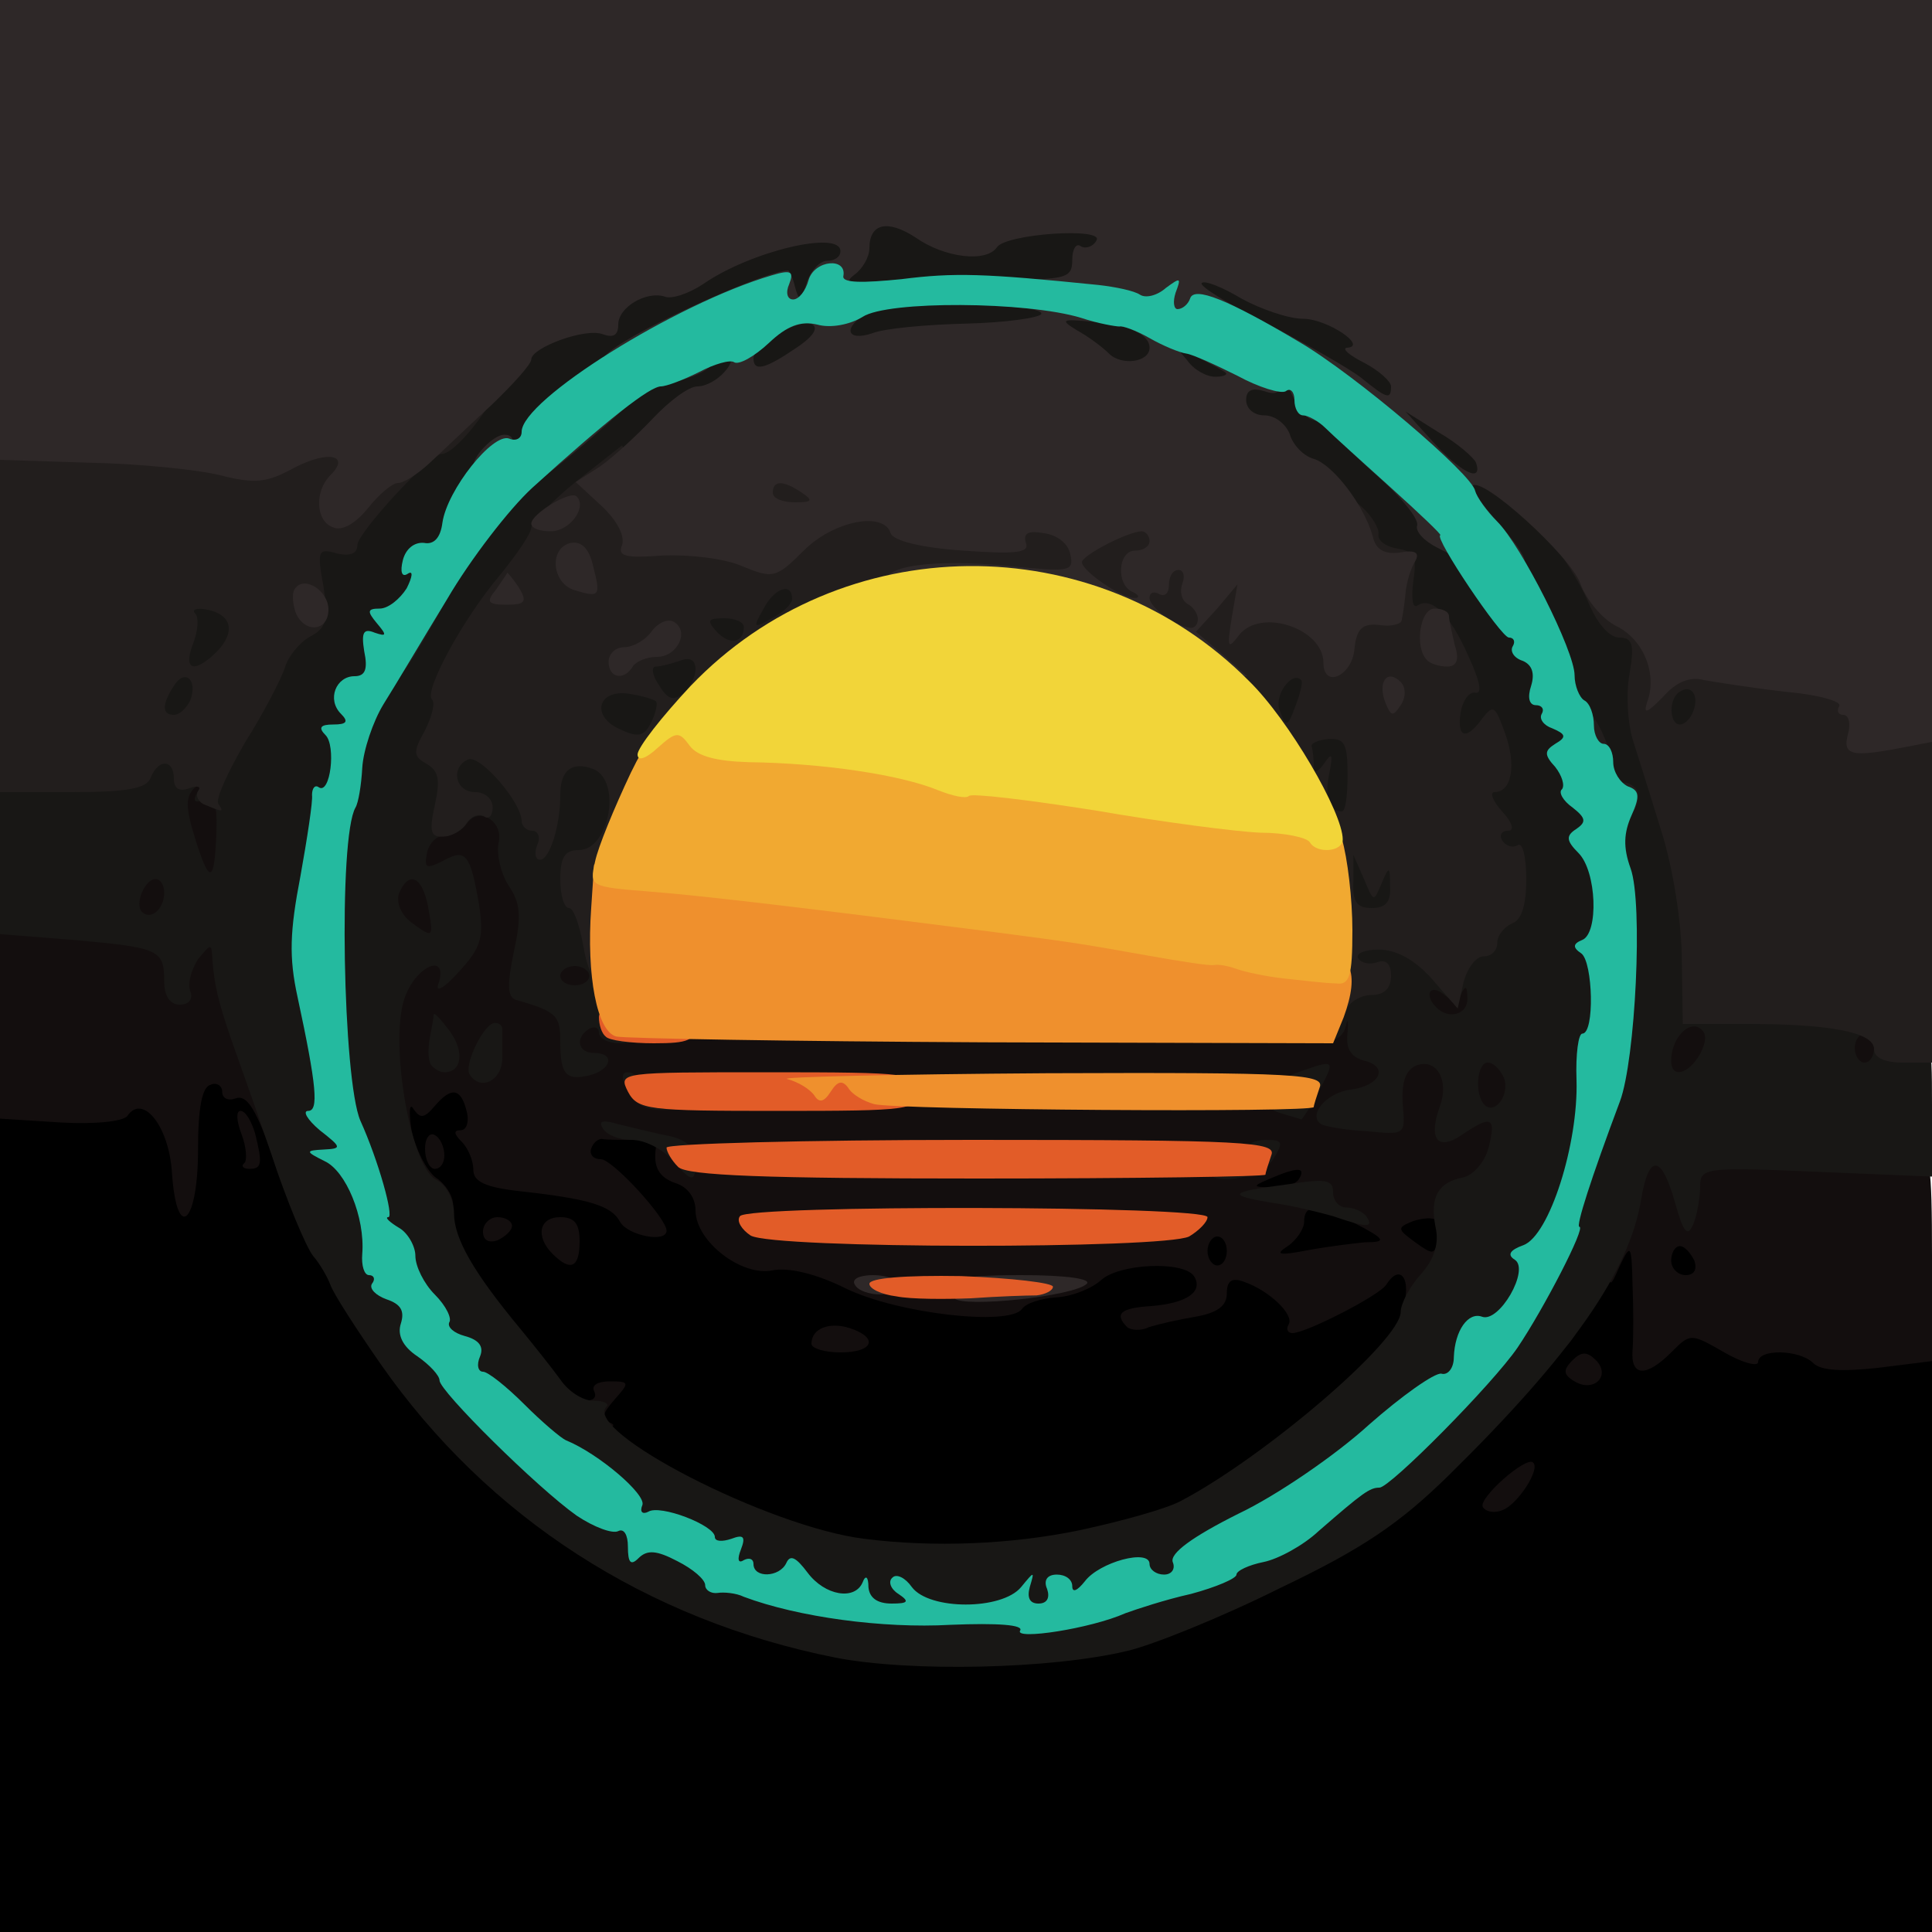 <?xml version="1.0" encoding="utf-8"?>
<!DOCTYPE svg PUBLIC "-//W3C//DTD SVG 20010904//EN" "http://www.w3.org/TR/2001/REC-SVG-20010904/DTD/svg10.dtd">
<svg version="1.0" xmlns="http://www.w3.org/2000/svg" width="200px" height="200px" viewBox="0 0 200 200" preserveAspectRatio="xMidYMid meet">
 <g fill="#000000">
  <path d="M0 156.5 l0 -43.5 3.9 0 c7.8 0 10 -0.9 10.3 -4.4 0.3 -2.8 0.7 -3.1 4.1 -3.4 3.1 -0.3 3.7 0 3.7 1.6 0 1.5 0.9 2.1 3.4 2.6 3.3 0.6 3.6 1.1 6.1 8.6 1.4 4.3 3.3 8.4 4.1 9 0.8 0.7 1.4 1.7 1.4 2.3 0 0.5 2.1 4.1 4.8 8 12.4 18.3 31.9 29.8 54.5 32.2 6.4 0.7 6.7 0.6 6.7 -1.4 0 -1.9 0.6 -2.1 5 -2.1 2.8 0 5 0.5 5 1 0 1.6 4.5 0.2 13.8 -4.1 7.1 -3.3 8.2 -4.1 8.2 -6.3 0 -2.3 0.4 -2.6 3.8 -2.6 3.1 0 4.5 -0.8 9.2 -5.3 7.1 -6.9 14.4 -15.8 16.1 -19.7 1 -2 2.1 -3 3.6 -3 1.6 0 2.3 -0.6 2.3 -2 0 -1.6 0.7 -2 3.3 -2 4.9 0 5.6 1 5.9 8 l0.3 6.5 4.5 0.3 c2.5 0.1 5.2 0.5 6 0.9 0.8 0.3 3.4 0.5 5.8 0.4 l4.2 -0.3 0 31.1 0 31.1 -100 0 -100 0 0 -43.5z"/>
  <path d="M86.5 162.3 c-7.5 -0.9 -22 -7.4 -25.6 -11.4 -1.4 -1.6 -3 -2.9 -3.5 -2.9 -0.5 0 -1.6 -1 -2.4 -2.2 -0.8 -1.1 -2.7 -3.5 -4.1 -5.2 -4.8 -5.9 -6.9 -9.4 -6.9 -11.9 0 -1.3 -0.9 -3.1 -2 -3.8 -1.5 -1.1 -2.2 -3 -2.6 -7.6 -0.7 -6 -0.6 -6.3 1.5 -6.3 1.2 0 2.4 -0.7 2.7 -1.5 0.4 -0.8 1.7 -1.5 3 -1.5 1.7 0 2.4 -0.6 2.4 -2 0 -1.6 0.7 -2 3.5 -2 l3.5 0 0 5 c0 4.3 -0.3 5 -2 5 -1.6 0 -2 0.7 -2 3 0 2.7 0.3 3 2.9 3 2.5 0 3 -0.4 3.3 -2.7 0.3 -2.6 0.6 -2.8 5.1 -2.7 3.2 0 4.7 -0.4 4.7 -1.3 0 -0.8 1.3 -1.3 3.5 -1.3 3.3 0 3.5 0.2 3.5 3.5 0 1.9 -0.5 3.5 -1.1 3.5 -0.6 0 -0.4 0.7 0.5 1.5 0.8 0.8 2.4 1.5 3.5 1.5 1.7 0 2.1 0.6 2.1 3 0 2.6 0.4 3 2.8 3 1.6 0 5.2 1.1 8 2.5 5.2 2.5 12.2 3.4 12.2 1.5 0 -0.5 1.5 -1 3.4 -1 1.8 0 3.9 -0.7 4.6 -1.5 0.8 -1 3 -1.5 6.1 -1.5 4.8 0 4.9 -0.1 4.9 -3 0 -2.5 0.4 -3 2.5 -3 1.6 0 2.5 -0.6 2.5 -1.5 0 -0.8 0.4 -1.5 1 -1.5 0.5 0 1.2 -1.6 1.6 -3.5 0.6 -3.2 0.9 -3.5 4 -3.5 3 0 3.4 0.3 3.4 2.8 0 2.6 0.2 2.7 4.5 2.4 4.4 -0.4 4.5 -0.4 4.5 2.7 0 2.8 0.3 3.1 3 3.1 2.9 0 3 0.1 3 5 0 3.6 -0.4 5 -1.4 5 -0.8 0 -1.7 1.6 -2.1 3.8 -1 5.3 -12.5 16 -23.3 21.6 -6.8 3.5 -26.3 5.5 -38.7 3.9z"/>
 </g>
 <g fill="#130e0e">
  <path d="M153.5 156 c-0.5 -0.9 4.5 -5.3 5.2 -4.6 0.8 0.7 -1.6 4.3 -3.1 4.9 -0.9 0.4 -1.8 0.2 -2.1 -0.3z"/>
  <path d="M58.7 147.3 c-0.4 -0.3 -0.7 -1.6 -0.6 -2.7 0 -1.2 0.3 -1.5 0.6 -0.8 0.2 0.6 1.1 1.2 1.9 1.2 0.9 0 1.2 -0.4 0.9 -1 -0.3 -0.6 0.4 -1 1.6 -1 2.1 0 2.1 0.1 0.5 1.9 -1.3 1.5 -1.4 2 -0.4 2.4 0.7 0.3 0.1 0.6 -1.3 0.6 -1.4 0.1 -2.9 -0.2 -3.2 -0.6z"/>
  <path d="M163 143 c-1.2 -0.7 -1.2 -1.2 -0.2 -2.2 0.9 -0.9 1.5 -0.9 2.4 0 1.6 1.6 -0.2 3.4 -2.2 2.2z"/>
  <path d="M159 140.1 c0 -2.2 2 -3.6 4 -2.9 0.6 0.2 0 1.4 -1.4 2.7 l-2.6 2.4 0 -2.2z"/>
  <path d="M169 139.8 c0.1 -1.3 0.1 -4.3 0 -6.8 -0.1 -4.2 -0.2 -4.3 -1.3 -2 -1.1 2.5 -1.1 2.5 -1.4 -1 -0.2 -1.9 0 -5.5 0.5 -8 l0.8 -4.5 14.4 0.3 c8 0.2 15.3 0.6 16.3 0.8 1.5 0.5 1.7 1.9 1.7 11.4 l0 10.9 -5.6 0.7 c-3.7 0.4 -5.9 0.3 -6.7 -0.5 -1.4 -1.4 -5.7 -1.5 -5.7 -0.1 0 0.5 -1.6 0.1 -3.5 -1 -3.5 -2 -3.5 -2 -5.5 0 -2.6 2.6 -4.2 2.5 -4 -0.2z m6.4 -9.3 c-0.4 -0.8 -1 -1.5 -1.5 -1.5 -0.5 0 -0.9 0.7 -0.9 1.5 0 0.8 0.7 1.5 1.5 1.5 0.9 0 1.2 -0.6 0.9 -1.5z"/>
  <path d="M84 139.1 c0 -1.6 1.9 -2.3 4 -1.6 3 1 2.4 2.5 -1 2.5 -1.6 0 -3 -0.4 -3 -0.9z"/>
  <path d="M116.7 137.4 c-1.4 -1.4 -0.7 -2 2.5 -2.2 3.7 -0.3 5.4 -1.5 4.4 -3.1 -1.1 -1.6 -7.7 -1.3 -9.6 0.4 -1 0.9 -3 1.7 -4.6 1.8 -1.6 0.1 -3.2 0.6 -3.6 1.2 -1.3 1.8 -12.8 0.5 -18.2 -2.1 -3.2 -1.6 -6 -2.2 -7.6 -1.9 -3.2 0.7 -8 -3 -8 -6.2 0 -1.3 -0.8 -2.4 -2 -2.8 -1.8 -0.6 -2.4 -1.7 -2.1 -3.7 0 -0.5 -1 -0.8 -2.4 -0.8 -1.4 0 -2.8 0 -3.2 -0.1 -0.4 0 -0.9 0.4 -1.1 1 -0.2 0.6 0.2 1.1 1 1.1 1.2 0 6.8 6.1 6.8 7.4 0 1.3 -4 0.5 -4.8 -0.9 -0.9 -1.7 -3.2 -2.4 -10.5 -3.2 -3.5 -0.4 -4.7 -1 -4.7 -2.2 0 -0.9 -0.5 -2.2 -1.2 -2.9 -0.8 -0.8 -0.9 -1.2 -0.1 -1.2 0.6 0 0.9 -0.9 0.6 -2 -0.6 -2.4 -1.6 -2.5 -3.3 -0.5 -1.1 1.3 -1.5 1.3 -2.2 0.3 -0.4 -0.7 -0.5 0.2 -0.2 2.2 0.4 1.9 1.5 4.1 2.5 4.9 1.1 0.7 1.9 2.1 1.8 3 0 1 -0.2 1.1 -0.6 0.4 -0.2 -0.7 -1.6 -1.3 -2.9 -1.3 -1.7 0 -2.4 -0.6 -2.4 -1.9 0 -1 -0.7 -3.5 -1.5 -5.4 -1.7 -4.2 -2 -13.9 -0.5 -16.8 0.7 -1.3 0.7 -1.9 0 -1.9 -1.7 0 -1.2 -9 0.5 -9.6 0.8 -0.4 1.5 -1.4 1.5 -2.4 0 -2 5 -5 8.2 -5 1 0 3.6 0.6 5.8 1.2 3.7 1.2 4 1.5 4 5 0 2.1 -0.4 3.8 -1 3.8 -0.5 0 -1 1.4 -1 3 0 2.8 0.3 3 3.5 3 3.3 0 3.5 0.2 4.1 4 l0.7 4 35.3 0 c34.7 0 35.4 0 35.4 -2 0 -1.1 0.5 -2 1 -2 0.6 0 1 -1.1 1 -2.5 0 -2.2 0.4 -2.5 4 -2.5 2.9 0 4 0.4 4 1.5 0 1.1 1.2 1.5 4.5 1.5 l4.5 0 0 3.9 c0 3 0.4 4 2 4.4 1.6 0.4 2 1.3 2 4.4 0 5.9 -2.4 12.7 -4.6 13.2 -2.6 0.5 -3.4 1.9 -3.4 6.4 0 2.9 -0.4 3.7 -1.8 3.7 -1 0 -2.4 0.6 -3.1 1.3 -1.1 1 -1.2 0.7 -0.7 -1.5 0.6 -2.7 -0.6 -3.9 -1.9 -1.8 -0.7 1.1 -8.3 5 -9.7 5 -0.5 0 -0.7 -0.4 -0.4 -0.9 0.6 -1 -2 -3.5 -4.6 -4.4 -1.3 -0.5 -1.8 -0.1 -1.8 1.2 0 1.3 -1 2 -3.2 2.4 -1.8 0.3 -4 0.8 -4.9 1.1 -0.8 0.4 -1.8 0.3 -2.2 0z m10.3 -7.9 c0 -0.8 -0.4 -1.5 -1 -1.5 -0.5 0 -1 0.7 -1 1.5 0 0.8 0.5 1.5 1 1.5 0.6 0 1 -0.7 1 -1.5z m14.3 -0.9 c2.3 0 2.2 -0.3 -1.3 -2.1 -3.6 -1.9 -5 -1.9 -5 0 0 0.7 -0.8 1.9 -1.7 2.5 -1.4 0.9 -0.9 1 2.2 0.4 2.2 -0.4 4.8 -0.7 5.8 -0.8z m7.3 -2.3 c-0.3 -0.3 -1.3 -0.2 -2.3 0.1 -1.7 0.7 -1.7 0.8 0.2 2.2 1.8 1.3 2 1.3 2.3 -0.1 0.2 -0.9 0.1 -1.9 -0.2 -2.2z m-14.1 -4.3 c0.7 -1.2 -0.2 -1.2 -3 0 -1.9 0.8 -1.9 0.9 0.2 0.9 1.2 0.1 2.5 -0.3 2.8 -0.9z"/>
  <path d="M57.2 129.8 c-1.8 -1.8 -1.4 -3.8 0.8 -3.8 1.5 0 2 0.7 2 2.5 0 2.7 -0.9 3.2 -2.8 1.3z"/>
  <path d="M50 127.5 c0 -0.8 0.7 -1.5 1.5 -1.5 0.8 0 1.5 0.4 1.5 0.9 0 0.5 -0.7 1.1 -1.5 1.5 -0.9 0.3 -1.5 0 -1.5 -0.9z"/>
  <path d="M17.8 121.4 c-0.3 -4.8 -3 -8.2 -4.6 -5.9 -0.4 0.6 -3.4 0.9 -6.9 0.7 l-6.3 -0.4 0 -10.9 0 -10.9 5.4 0 c5.1 0 5.4 -0.1 6 -3 0.4 -2.1 1.1 -3 2.5 -3 1.7 0 2 -0.8 2.3 -4.7 0.3 -4.2 0.6 -4.8 2.7 -5.1 1.2 -0.2 3.4 -0.1 4.8 0.3 l2.6 0.6 -0.6 9.6 c-0.4 6.5 -0.1 11 0.8 14.2 2.4 8.6 3.5 14.1 3.4 17.9 -0.1 3.7 -0.1 3.7 -2 -2 -1.5 -4.1 -2.4 -5.5 -3.5 -5.1 -0.8 0.3 -1.4 0 -1.4 -0.7 0 -0.6 -0.6 -1 -1.2 -0.7 -0.9 0.2 -1.3 2.5 -1.3 6.7 0 7.7 -2.2 9.7 -2.7 2.4z"/>
  <path d="M25.3 120.4 c0.3 -0.3 0.2 -1.7 -0.3 -3 -0.5 -1.3 -0.6 -2.4 -0.1 -2.4 0.5 0 1.1 1 1.5 2.3 0.8 3.2 0.7 3.7 -0.6 3.7 -0.6 0 -0.9 -0.3 -0.5 -0.6z"/>
  <path d="M44 118.9 c0 -1.1 0.5 -1.7 1 -1.4 0.6 0.3 1 1.3 1 2.1 0 0.8 -0.4 1.4 -1 1.4 -0.5 0 -1 -0.9 -1 -2.1z"/>
  <path d="M169.3 111.2 c0.9 -7.6 2.5 -10.2 6.2 -10.2 2.5 0 3.4 0.5 3.9 2.3 1.8 6.9 -1.5 12.7 -7.4 12.7 l-3.3 0 0.6 -4.8z"/>
  <path d="M189 108.5 l0 -4.5 4 0 4 0 0 4.5 0 4.5 -4 0 -4 0 0 -4.5z"/>
 </g>
 <g fill="#181715">
  <path d="M86.5 171.6 c-19.6 -3.9 -36 -14.5 -47.1 -30.4 -2.5 -3.6 -4.9 -7.3 -5.2 -8.2 -0.3 -0.8 -1.1 -2.2 -1.8 -3 -0.7 -0.9 -2.7 -5.6 -4.3 -10.5 -1.7 -5 -3.6 -10.3 -4.2 -12 -1.3 -3.8 -1.7 -5.5 -1.9 -8 -0.1 -1.9 -0.1 -1.9 -1.5 -0.2 -0.7 1.1 -1.1 2.5 -0.8 3.3 0.3 0.8 -0.1 1.4 -1.1 1.4 -1 0 -1.6 -0.9 -1.6 -2.4 0 -3.3 -0.5 -3.5 -9.4 -4.3 l-7.6 -0.6 0 -8.8 0 -8.9 6 0 c6.5 0 8 -1.2 8 -6.7 0.1 -1.5 0.7 -3.9 1.5 -5.3 0.8 -1.4 1.4 -3.5 1.5 -4.7 0 -2.1 0.5 -2.3 4.6 -2.3 3.7 0 4.7 0.4 5.1 1.9 0.9 3.7 3.3 1.2 3.3 -3.5 0 -3.7 0.3 -4.4 2 -4.4 1.1 0 2 -0.4 2 -1 0 -0.9 7.7 -9 8.7 -9 0.7 0 9.3 -9 9.3 -9.8 0 -0.9 4.9 -3.2 6.7 -3.2 0.7 0 2.2 -0.9 3.3 -2 1.1 -1.1 3.2 -2 4.7 -2 1.4 0 3.4 -0.6 4.2 -1.3 2 -1.7 9 -3.7 12.9 -3.7 1.7 0 3.4 -0.5 3.7 -1 0.9 -1.5 7.8 -1.2 10.2 0.5 1.4 1 2.4 1.2 2.8 0.5 0.8 -1.3 16.5 -1.3 16.5 0 0 0.6 0.7 1 1.5 1 0.8 0 1.5 0.8 1.5 1.8 0 1.4 0.7 1.7 4 1.4 2.8 -0.3 5.1 0.2 7.5 1.7 2 1.2 4.8 2.1 6.2 2.1 2.7 0 9.3 5.8 9.3 8.2 0 0.7 1.9 2.1 4.1 3.2 2.2 1 4.4 2.8 4.9 4.1 0.5 1.2 2.7 3.7 5 5.5 2.4 1.9 5 5.2 6.1 7.7 1 2.4 2.5 4.3 3.4 4.3 0.9 0 1.5 0.9 1.5 2.4 0 2.1 0.6 2.5 3.3 2.8 2.5 0.2 3.3 0.8 3.5 2.7 0.6 4.3 -0.6 7.1 -3.3 7.1 l-2.4 0 1.9 5.8 c1 3.1 2.1 8.7 2.5 12.5 l0.7 6.7 6.8 0 c7.7 0 10 0.6 10 2.6 0 0.8 1 1.4 2.5 1.4 2.4 0 2.5 0.2 2.5 7.4 l0 7.4 -12 -0.5 c-11.5 -0.5 -12 -0.4 -12 1.5 0 1.1 -0.3 2.9 -0.7 3.9 -0.6 1.4 -1 1 -1.9 -2.2 -1.4 -5 -2.7 -5.1 -3.5 -0.4 -1.2 7.5 -7.2 16.1 -19.9 28.6 -5.1 5 -8.9 7.6 -17.5 11.7 -6 3 -13.2 5.9 -15.8 6.5 -7.9 1.9 -22.5 2.2 -30.2 0.7z m25.3 -13.2 c4.2 -0.9 8.9 -2.2 10.4 -3 8.6 -4.5 22.8 -16.6 22.8 -19.6 0 -0.8 0.9 -2.6 2.1 -3.9 1.4 -1.6 1.9 -3.2 1.5 -4.9 -0.6 -3.1 0.3 -4.6 2.8 -5.1 1.1 -0.2 2.3 -1.6 2.7 -3.1 0.8 -3.2 0.3 -3.4 -2.8 -1.3 -2.5 1.7 -3.5 0.4 -2.2 -3.1 0.9 -2.6 -0.4 -4.9 -2.5 -4.1 -1.1 0.5 -1.5 1.7 -1.4 3.9 0.3 3.3 0.3 3.3 -3.7 2.9 -2.2 -0.1 -4.3 -0.5 -4.7 -0.7 -1.5 -0.9 0.5 -3.3 3 -3.6 3.1 -0.4 4 -2.4 1.4 -3 -1.4 -0.4 -1.9 -1.3 -1.7 -2.9 0.1 -1.3 0 -1.6 -0.2 -0.6 -0.3 1.2 -1.4 1.7 -3.6 1.6 -1.8 0 -2.6 -0.3 -1.9 -0.6 0.6 -0.2 1.2 -1.1 1.2 -1.9 0 -0.8 0.5 -1.4 1 -1.4 1.6 0 1.3 -16.7 -0.3 -17.3 -0.7 -0.3 -1.9 -2.3 -2.6 -4.5 -0.8 -2.3 -2 -4.3 -2.7 -4.6 -0.9 -0.3 -1.4 -2.2 -1.4 -5 0 -4.8 0.9 -5.6 6.1 -5.6 2.6 0 2.9 0.4 2.9 3 0 2.5 0.4 3 2.5 3 2.4 0 2.5 0.2 2.5 6.6 0 5.7 0.3 6.7 2 7.1 1.6 0.4 2 1.4 2 4.3 0 2.5 0.5 4 1.6 4.4 2.4 0.9 3.4 0.7 3.4 -0.8 0 -0.8 0.7 -1.7 1.7 -2 1.5 -0.6 1.5 -0.7 -0.1 -1.9 -1 -0.7 -1.9 -3.3 -2.3 -6.4 -0.4 -3.4 -1.1 -5.3 -1.9 -5.3 -0.9 0 -1.4 -1.9 -1.6 -6.2 -0.3 -5.7 -0.5 -6.3 -2.5 -6.6 -1.8 -0.3 -2.3 -1 -2.3 -3.3 0 -1.9 -0.5 -2.9 -1.5 -2.9 -0.9 0 -1.9 -1 -2.4 -2.2 -1 -2.7 -5.6 -7.8 -7 -7.8 -0.5 0 -1.3 -0.9 -1.6 -2 -0.3 -1.1 -1.5 -2 -2.6 -2 -1.2 0 -1.9 -0.7 -1.9 -2 0 -1.1 -0.4 -2 -1 -2 -0.5 0 -1 0.9 -1 2 0 1.6 -0.7 2 -3.5 2 -3.1 0 -3.5 -0.3 -3.5 -2.5 0 -1.8 -0.5 -2.5 -1.9 -2.5 -1.1 0 -2.7 -0.7 -3.6 -1.6 -0.9 -1 -3.5 -2 -5.8 -2.5 -4.9 -0.9 -17 0.7 -20.9 2.7 -1.4 0.8 -3.5 1.4 -4.6 1.4 -1.2 0 -2.4 0.4 -2.7 1 -0.3 0.6 -1.5 1 -2.6 1 -1 0 -2.4 0.9 -3.1 2.1 -0.7 1.1 -3.4 3.6 -6 5.5 -5 3.6 -6 6.3 -3.4 9 0.8 0.8 2.4 1.4 3.5 1.4 1.4 0 2.1 0.6 2.1 2 0 1.1 0.5 2 1 2 0.6 0 1 -0.9 1 -2 0 -1.5 0.7 -2 2.9 -2 1.6 0 3.1 -0.6 3.5 -1.5 0.3 -1 1.9 -1.5 4.6 -1.5 4 0 4 0 4 3.9 0 3.4 -0.4 4.2 -3.6 6 -1.9 1.2 -4.2 2.1 -5 2.1 -0.8 0 -1.4 0.8 -1.4 1.8 0 1 -1.1 2.8 -2.5 4 -1.4 1.2 -2.5 2.6 -2.5 3.2 0 0.5 -0.9 1 -2 1 -1.7 0 -2 0.7 -2 4.4 0 2.7 -0.6 5.1 -1.6 6.1 -1.6 1.6 -1.4 4.3 1.2 14.8 0.5 2.3 0.3 2.7 -1.5 2.7 -1.1 0 -2.1 -0.5 -2.1 -1.1 0 -0.5 -0.4 -0.7 -1 -0.4 -1.5 0.9 -1.2 2.5 0.5 2.5 2.2 0 1.8 1.7 -0.4 2.3 -2.5 0.6 -3.1 0 -3.1 -3.5 0 -2.7 -0.4 -3.1 -4.6 -4.3 -0.9 -0.3 -0.9 -1.6 -0.2 -5 0.8 -3.7 0.7 -5 -0.6 -6.9 -0.8 -1.3 -1.2 -3.2 -1 -4.3 0.6 -2.3 -2.1 -3.9 -3.3 -2 -0.5 0.7 -1.5 1.2 -2.3 1.2 -0.8 0 -1.6 0.8 -1.8 1.8 -0.3 1.6 -0.1 1.7 1.7 0.8 2.3 -1.3 2.8 -0.7 3.7 4.6 0.5 3.4 0.2 4.4 -2.1 6.9 -1.6 1.8 -2.5 2.2 -2.1 1.2 1 -3.1 -2.1 -2 -3.4 1.2 -1.8 4.3 0.4 17.6 3.1 19.1 1.1 0.5 1.9 2.1 1.9 3.5 0 2.6 2 6.1 6.9 12 1.4 1.7 3.3 4.1 4.1 5.2 0.8 1.2 2.3 2.2 3.4 2.2 1.1 0 1.7 0.3 1.4 0.6 -2.6 2.5 16.8 12.5 26.7 13.7 7.1 0.9 15.1 0.6 22.3 -0.9z m43.9 -46.8 c-0.4 -0.9 -1.1 -1.6 -1.7 -1.6 -1.1 0 -1.4 3.3 -0.3 4.4 1.1 1 2.6 -1.1 2 -2.8z m20.3 -2.5 c0.7 -1.4 0.7 -2.2 -0.1 -2.7 -1.2 -0.7 -2.9 1.2 -2.9 3.4 0 1.9 1.8 1.4 3 -0.7z m18 -0.6 c0 -0.8 -0.4 -1.5 -1 -1.5 -0.5 0 -1 0.7 -1 1.5 0 0.8 0.5 1.5 1 1.5 0.6 0 1 -0.7 1 -1.5z m-42.1 -5.2 c0 -1.2 -0.2 -1.3 -0.6 -0.5 -0.4 1 -0.8 1 -1.9 0.1 -1.4 -1.1 -2 0.1 -0.7 1.4 1.3 1.3 3.3 0.7 3.2 -1z m-90.9 -2.3 c0 -0.5 -0.7 -1 -1.5 -1 -0.8 0 -1.5 0.5 -1.5 1 0 0.6 0.7 1 1.5 1 0.8 0 1.5 -0.4 1.5 -1z m-16.7 -7.2 c-0.6 -3.1 -2 -3.7 -3 -1.3 -0.3 0.9 0.2 2.2 1.3 3 2.3 1.7 2.3 1.6 1.7 -1.7z m-27.3 -1.4 c0 -0.8 -0.4 -1.4 -0.9 -1.4 -1.1 0 -2.2 2.6 -1.4 3.4 0.9 0.9 2.3 -0.3 2.3 -2z m5.4 -6.2 c0.1 -3 -0.2 -3.8 -1.3 -3.4 -1 0.4 -1.2 0.1 -0.6 -0.9 0.6 -1 0.5 -1.1 -0.4 -0.3 -0.9 0.9 -0.9 2 0.1 5.2 1.5 4.8 2 4.7 2.2 -0.6z m36.6 -13.7 c0 -1.7 0.5 -3.6 1.2 -4.3 0.9 -0.9 0.4 -1.2 -2.5 -1.2 -2.7 0 -3.7 -0.4 -3.7 -1.6 0 -2.4 -1.8 -0.7 -4 3.9 -2.6 5.2 -2.5 5.7 0.5 5.7 1.4 0 2.8 0.6 3.1 1.4 0.4 1.1 1 1.1 3 0.2 1.7 -0.8 2.4 -1.9 2.4 -4.1z"/>
  <path d="M138 125.9 c-1.4 -0.4 -4.2 -1.1 -6.4 -1.4 -4.7 -0.8 -4.4 -1.1 1.7 -1.9 3.9 -0.6 4.7 -0.5 4.7 0.8 0 0.9 0.6 1.6 1.4 1.6 0.8 0 1.8 0.5 2.1 1 0.7 1.1 0 1.1 -3.5 -0.1z"/>
  <path d="M69.5 120 c-1 -1.1 -2.8 -2 -4.1 -2 -1.3 0 -2.6 -0.5 -3 -1.2 -0.5 -0.8 0 -0.9 1.7 -0.4 1.3 0.3 3.6 0.9 5.2 1.2 1.8 0.4 2.7 1.3 2.7 2.5 0 2.4 -0.3 2.4 -2.5 -0.1z"/>
  <path d="M125 121 c0 -0.5 0.9 -1 2 -1 1.1 0 2 -0.4 2 -1 0 -0.5 0.9 -1 2 -1 1.8 0 1.9 0.2 0.8 2 -1.3 2.1 -6.8 2.9 -6.8 1z"/>
  <path d="M132.8 115.3 c-2.8 -0.7 -2.1 -3 1.3 -4.2 4.2 -1.5 4.2 -1.5 2.4 1.9 -0.9 1.7 -1.7 2.9 -1.8 2.9 -0.1 -0.1 -1 -0.3 -1.9 -0.6z"/>
  <path d="M65 113 c-0.7 -1.4 -0.7 -2 0 -2 0.5 0 1 0.4 1 0.9 0 0.5 1.2 1.4 2.8 1.9 l2.7 1 -2.7 0.1 c-1.8 0.1 -3.1 -0.6 -3.8 -1.9z"/>
  <path d="M48.6 111.2 c-0.6 -1 1.6 -5.5 2.7 -5.3 0.4 0 0.7 0.3 0.7 0.6 0 0.3 0 1.6 0 3 0 2.4 -2.3 3.5 -3.4 1.7z"/>
  <path d="M44.6 110.2 c-0.3 -0.5 -0.3 -1.7 -0.1 -2.8 0.2 -1 0.4 -2.1 0.4 -2.4 0.1 -0.2 0.8 0.6 1.7 1.8 1.5 2.1 1.2 4.2 -0.6 4.2 -0.5 0 -1.1 -0.4 -1.4 -0.8z"/>
 </g>
 <g fill="#221e1d">
  <path d="M194 108.6 c0 -1.7 -4.4 -2.6 -13 -2.6 l-6.8 0 -0.1 -6.6 c0 -3.8 -0.9 -9.5 -2.1 -13.3 -1.1 -3.6 -2.5 -8 -3 -9.6 -0.5 -1.7 -0.7 -4.7 -0.3 -6.8 0.5 -3 0.3 -3.7 -1.1 -3.7 -1 0 -2.3 -1.5 -3.2 -3.7 -0.9 -2.1 -2.8 -5.1 -4.2 -6.6 l-2.7 -2.8 4 0.3 c3.8 0.3 4 0.5 4.3 4 0.3 3.2 0.7 3.8 3.3 4.3 1.8 0.4 3.5 1.6 4.1 3 0.9 2 2.2 2.5 10.9 3.6 9.1 1.1 10 1.4 10.5 3.6 0.4 1.6 1.3 2.3 3 2.3 l2.4 0 0 18 0 18 -3 0 c-1.9 0 -3 -0.5 -3 -1.4z m-18.7 -35 c0.6 -1.6 -0.2 -2.8 -1.4 -2 -1.2 0.7 -1.1 3.4 0 3.4 0.5 0 1.1 -0.6 1.4 -1.4z"/>
  <path d="M137 100.3 c0 -7.5 -2.9 -20.3 -4.7 -20.3 -0.7 0 -1.3 -0.9 -1.3 -2 0 -1.1 -0.4 -2 -0.9 -2 -0.5 0 -2.7 -1.7 -5 -3.8 -2.3 -2.1 -7 -5.3 -10.4 -7 -8 -4.1 -16.3 -4.5 -25.2 -1.2 -10.1 3.7 -11.1 4.3 -12.1 6.4 -0.5 1.2 -1.9 2.2 -3.1 2.4 -1.5 0.2 -2.3 1 -2.3 2.3 0 1 -0.7 1.9 -1.5 1.9 -0.8 0 -1.5 0.9 -1.5 2 0 2.4 -2 7 -3.1 7 -0.4 0 -1.1 3.6 -1.5 8 -0.5 5.7 -1 8 -2 8 -0.8 0 -1.6 -1.6 -2 -4 -0.4 -2.2 -1 -4 -1.5 -4 -0.5 0 -0.9 -1.3 -0.9 -3 0 -2.3 0.5 -3 1.9 -3 3.2 0 4.5 -7.2 1.5 -8.4 -2.2 -0.8 -3.4 0.1 -3.4 2.7 0 3.2 -1.1 6.7 -2.1 6.7 -0.5 0 -0.6 -0.7 -0.3 -1.5 0.4 -0.8 0.1 -1.5 -0.5 -1.5 -0.6 0 -1.1 -0.5 -1.1 -1 0 -1.9 -4.2 -6.8 -5.5 -6.4 -1.9 0.8 -1.4 3.4 0.7 3.4 1 0 1.8 0.7 1.8 1.6 0 0.8 -0.4 1.3 -0.9 0.9 -0.6 -0.3 -1.3 0 -1.8 0.7 -0.4 0.7 -1.5 1.4 -2.4 1.4 -1.3 0.1 -1.5 -0.5 -0.9 -3.2 0.6 -2.7 0.4 -3.6 -0.8 -4.3 -1.4 -0.8 -1.5 -1.2 -0.2 -3.5 0.7 -1.4 1.1 -2.9 0.7 -3.2 -0.8 -0.9 3.2 -8.3 7 -12.8 1.8 -2.2 3.3 -4.4 3.3 -5 0.1 -0.6 2.2 -2.8 4.7 -4.8 l4.7 -3.7 2 4 c1.8 3.6 2.3 3.9 6.3 3.9 4.2 0 4.3 0 4.3 -3.5 0 -3.3 0.2 -3.5 3.4 -3.5 4.4 0 6.6 0.9 6.6 2.6 0 0.8 0.7 1.4 1.5 1.4 1 0 1.5 -1.1 1.5 -3.5 0 -3.3 0.2 -3.5 3.5 -3.5 3.3 0 3.5 0.2 3.5 3.4 0 1.9 -0.6 3.7 -1.2 3.9 -1 0.4 -0.9 0.8 0.2 1.6 1.9 1.4 7 1.4 7 0.1 0 -0.6 3.8 -1 9.5 -1 8.8 0 9.5 0.1 9.5 2 0 1.3 0.7 2 2 2 1.1 0 2 0.5 2 1 0 0.6 1.1 1 2.5 1 1.6 0 2.5 0.6 2.5 1.5 0 0.8 0.7 1.5 1.5 1.5 1 0 1.5 -1.1 1.5 -3.5 0 -3.1 0.3 -3.5 2.5 -3.5 1.7 0 2.5 -0.6 2.5 -1.7 0 -1.5 0.2 -1.4 2 0.2 1 0.9 1.8 2.2 1.7 2.8 -0.1 0.7 0.8 1.3 2 1.5 1.7 0.3 2 0.8 1.6 3.4 -0.2 1.6 -0.1 2.8 0.4 2.5 1.5 -1 3.4 0.9 5.3 5.2 1.2 2.6 1.5 4 0.7 3.8 -0.6 -0.1 -1.3 0.8 -1.5 2.1 -0.4 2.6 0.6 2.9 2.3 0.5 1.1 -1.4 1.3 -1.2 2.3 1.6 1.2 3.3 0.7 6.1 -1.1 6.1 -0.5 0 -0.2 0.9 0.8 2 1.1 1.2 1.3 2 0.6 2 -0.7 0 -0.9 0.5 -0.6 1 0.4 0.6 1.1 0.8 1.6 0.5 0.5 -0.4 0.9 1.2 0.9 3.5 0 2.7 -0.5 4.3 -1.5 4.6 -0.8 0.4 -1.5 1.2 -1.5 2 0 0.8 -0.6 1.4 -1.4 1.4 -0.8 0 -1.7 1.2 -2.1 2.7 l-0.6 2.7 -2.7 -3.1 c-1.8 -2 -3.7 -3 -5.5 -3 -1.4 0 -2.4 0.4 -2.1 0.9 0.3 0.5 1.2 0.7 2 0.4 0.9 -0.3 1.4 0.2 1.4 1.4 0 1.3 -0.7 2 -2 2 -1.1 0 -2.3 0.7 -2.6 1.5 -1.3 3.2 -2.4 1.2 -2.4 -4.2z m6.9 -8.5 c0 -2.2 -0.1 -2.2 -0.9 -0.3 -0.8 1.9 -0.8 1.9 -1.8 -0.5 l-1.1 -2.5 0 2.8 c-0.1 2.1 0.4 2.7 1.9 2.7 1.4 0 2 -0.6 1.9 -2.2z m-4.4 -11.6 c0 -3.2 -0.3 -3.8 -2 -3.7 -1.1 0.1 -1.9 0.5 -1.7 0.8 0.1 0.4 0.2 1.3 0.2 2 0 0.8 0.4 0.7 1.1 -0.3 0.8 -1.2 0.9 -0.9 0.5 1.1 -0.5 2.5 0 3.9 1.3 3.9 0.4 0 0.6 -1.7 0.6 -3.8z m-71.6 -7.6 c-0.2 -0.2 -1.5 -0.6 -2.9 -0.8 -3.2 -0.4 -3.8 2.4 -0.8 3.7 1.9 0.9 2.5 0.7 3.2 -0.7 0.5 -1 0.7 -2 0.5 -2.2z m66.8 -2.2 c-1 -1 -2.9 1.7 -2.2 3.2 0.6 1.7 0.8 1.7 1.6 -0.5 0.5 -1.3 0.8 -2.5 0.6 -2.7z m-62.7 -1.1 c0 -1 -0.6 -1.3 -1.6 -0.9 -0.9 0.3 -2 0.6 -2.5 0.6 -0.5 0 -0.4 0.9 0.3 1.9 0.9 1.5 1.5 1.7 2.5 0.9 0.7 -0.6 1.3 -1.7 1.3 -2.5z m5 -4.4 c0 -0.5 -0.9 -0.9 -2 -0.9 -1.7 0 -1.9 0.2 -0.8 1.4 1.3 1.4 2.8 1.2 2.8 -0.5z m5 -2.9 c0 -1.8 -1.9 -1.1 -3 1.1 -1.1 1.9 -1 2 0.9 0.9 1.2 -0.6 2.1 -1.5 2.1 -2z"/>
  <path d="M167 83 c0 -1.9 1.1 -2.6 2.3 -1.4 0.8 0.8 -0.3 3.4 -1.4 3.4 -0.5 0 -0.9 -0.9 -0.9 -2z"/>
  <path d="M21.2 83.3 c-0.6 -0.2 -1 -0.9 -0.7 -1.4 0.4 -0.5 -0.1 -0.6 -0.9 -0.3 -1.1 0.4 -1.6 0 -1.6 -1 0 -2 -1.6 -2.1 -2.4 -0.1 -0.4 1.1 -2.3 1.5 -8.1 1.5 l-7.5 0 0 -19.1 0 -19.1 7.3 0.6 c9.6 0.8 19 0.8 25.5 0 4.4 -0.5 5.2 -0.3 5.2 1 0 0.9 0.8 1.6 2 1.6 1.3 0 2 -0.7 2 -2 0 -1.1 0.4 -2 0.9 -2 0.6 0 1.1 -1.5 1.3 -3.2 0.3 -3 0.6 -3.3 4.1 -3.6 3.4 -0.3 3.7 -0.1 3.7 2.3 0 2.3 -4.7 8.5 -6.3 8.5 -1.2 0 -8.7 8.2 -8.7 9.4 0 0.9 -0.7 1.2 -2.1 0.9 -2 -0.6 -2.1 -0.3 -1.4 3.5 0.5 3.4 0.3 4.2 -1.4 5.1 -1.1 0.6 -2.3 2.1 -2.6 3.2 -0.4 1.2 -2.2 4.7 -4.1 7.7 -1.8 3.1 -3.1 5.9 -2.8 6.4 0.6 0.9 0.5 0.9 -1.4 0.1z m-1.5 -10.8 c0.8 -2.2 -0.6 -3.3 -1.7 -1.5 -1.3 2 -1.2 3 0 3 0.6 0 1.3 -0.7 1.7 -1.5z m2.8 -5.1 c1.9 -2 1.5 -3.8 -1.1 -4.3 -1 -0.2 -1.6 0 -1.2 0.4 0.4 0.4 0.3 1.8 -0.2 3.1 -1.1 2.8 0.1 3.2 2.5 0.8z"/>
  <path d="M162 76.5 c0 -4.2 2 -4.6 3.8 -0.8 1.7 3.8 1.5 4.3 -1.3 4.3 -2.2 0 -2.5 -0.4 -2.5 -3.5z"/>
  <path d="M41 69.8 c0 -1.5 5.1 -10.7 6.7 -11.9 1 -0.8 0.3 1 -1.7 4.6 -3.3 6 -5 8.5 -5 7.3z"/>
  <path d="M56 48.5 c0 -1.3 3.1 -3.6 4.1 -3.3 0.7 0.2 0 1.2 -1.5 2.1 -1.4 1 -2.6 1.5 -2.6 1.2z"/>
 </g>
 <g fill="#2e2828">
  <path d="M98.8 134.4 c-1.9 -1.8 -0.3 -2.4 6.9 -2.4 4.8 0 7.3 0.4 6.8 0.9 -1.3 1.3 -12.8 2.5 -13.7 1.5z"/>
  <path d="M88.5 133 c-0.4 -0.6 0.5 -1 1.9 -1 1.4 0 2.6 0.5 2.6 1 0 0.6 -0.9 1 -1.9 1 -1.1 0 -2.3 -0.4 -2.6 -1z"/>
  <path d="M191.3 76 c0.3 -1.1 0.1 -2 -0.5 -2 -0.5 0 -0.7 -0.4 -0.4 -0.9 0.3 -0.5 -2.2 -1.2 -5.7 -1.5 -3.4 -0.4 -7.2 -1 -8.3 -1.2 -1.5 -0.4 -2.9 0.2 -4.3 1.8 -1.6 1.6 -2 1.8 -1.6 0.5 1.1 -2.8 -0.3 -6.5 -3.2 -7.9 -1.4 -0.7 -3.1 -2.7 -3.7 -4.4 -1 -2.8 -10.2 -11.2 -11.2 -10.1 -0.2 0.2 1 1.9 2.6 3.7 3.8 4.3 3.8 5.7 0 3 -2.5 -1.8 -3 -1.9 -3 -0.6 0 1.9 -0.1 1.9 -3.2 0.3 -1.4 -0.7 -2.3 -1.7 -2.1 -2.3 0.2 -0.7 -1.7 -3 -4.2 -5.2 -4 -3.5 -6.1 -6.3 -3.6 -4.8 0.5 0.4 0.7 -0.3 0.4 -1.4 -0.3 -1.1 -1.1 -2 -1.9 -2 -0.8 0 -1.1 0.6 -0.8 1.5 0.4 1.1 0.2 1.3 -0.9 0.9 -0.8 -0.3 -2 -2.2 -2.6 -4.2 -0.7 -2.6 -0.9 -2.8 -0.7 -0.9 0.3 2.3 0 2.7 -1.5 2.2 -1.3 -0.4 -1.9 -0.1 -1.9 0.9 0 0.9 0.8 1.6 1.9 1.6 1.1 0 2.2 0.9 2.6 1.9 0.3 1.1 1.4 2.3 2.5 2.6 2 0.6 5.2 4.8 6.1 8 0.3 1.4 1.2 1.9 2.8 1.7 1.6 -0.3 2.1 0 1.6 0.9 -0.4 0.6 -0.9 2.1 -1 3.3 -0.1 1.1 -0.3 2.4 -0.4 2.8 0 0.4 -1.1 0.7 -2.3 0.5 -1.8 -0.2 -2.4 0.4 -2.6 2.6 -0.3 2.7 -3.2 4 -3.2 1.3 0 -3.5 -6.4 -5.7 -8.7 -2.9 -1.2 1.6 -1.3 1.4 -0.8 -1.7 l0.6 -3.5 -2.1 2.5 -2.2 2.4 2.7 2.3 2.6 2.3 -2.5 0 c-1.4 0 -2.6 -0.4 -2.6 -1 0 -0.5 -0.7 -1 -1.5 -1 -0.8 0 -1.5 -0.4 -1.5 -1 0 -0.5 -1.2 -1 -2.6 -1 -1.4 0 -3.2 -0.7 -4 -1.5 -0.9 -0.8 -2.8 -1.5 -4.4 -1.5 -1.6 0 -3 -0.4 -3.2 -0.8 -0.5 -1.3 -5.8 -2.4 -5.8 -1.2 0 1.6 -8.7 1.2 -9.3 -0.4 -0.8 -2 4.7 -2.8 12.8 -2 6.2 0.6 6.7 0.6 6.3 -1.2 -0.2 -1.1 -1.3 -2 -2.7 -2.2 -1.7 -0.3 -2.2 0 -1.9 1 0.4 1 -0.9 1.2 -6.5 0.8 -4.3 -0.3 -7.2 -1 -7.5 -1.8 -0.7 -2.3 -5.9 -1.3 -9 1.8 -2.9 2.9 -3.2 2.9 -6.4 1.6 -1.8 -0.8 -5.5 -1.2 -8.1 -1.1 -4 0.3 -4.8 0.1 -4.3 -1.1 0.3 -0.9 -0.5 -2.5 -2.1 -4 l-2.7 -2.5 2.5 -1.6 c1.3 -0.9 3.8 -3.2 5.5 -5 1.7 -1.8 3.7 -3.3 4.6 -3.3 0.9 0 2.1 -0.7 2.8 -1.5 0.8 -0.9 0.9 -1.5 0.2 -1.5 -0.6 0 -1.3 0.4 -1.7 0.9 -0.3 0.5 -1.9 1.2 -3.5 1.6 -1.7 0.4 -3.6 1.2 -4.3 1.8 -7.5 7 -13.7 11.6 -13.7 10.3 0 -0.9 0.3 -1.6 0.8 -1.6 0.8 0 7.3 -5.2 11.2 -9 l2.5 -2.4 -2.4 -0.6 c-1.9 -0.4 -2.1 -0.7 -1 -1.6 3.1 -2.5 16.2 -8.4 18.5 -8.4 0.1 0 0.5 0.8 0.7 1.7 0.4 1.5 0.6 1.5 1.2 -0.4 0.4 -1.3 1.4 -2.3 2.1 -2.3 0.8 0 1.4 -0.4 1.4 -1 0 -2.2 -9.3 0 -14.2 3.4 -1.5 1 -3.3 1.6 -4 1.3 -1.9 -0.6 -4.8 1.1 -4.8 2.9 0 1.1 -0.5 1.4 -1.6 1 -1.8 -0.7 -7.4 1.4 -7.4 2.6 0 0.5 -1.9 2.6 -4.2 4.8 -2.4 2.2 -5.2 4.9 -6.4 6 -1.2 1.1 -2.6 2 -3.2 2 -0.6 0 -2 1.2 -3.1 2.6 -1.3 1.6 -2.7 2.4 -3.6 2 -1.8 -0.6 -2 -3.7 -0.3 -5.4 2.1 -2.1 -0.2 -2.6 -3.7 -0.8 -2.9 1.6 -4.1 1.7 -7.7 0.8 -2.4 -0.6 -8.5 -1.2 -13.5 -1.3 l-9.3 -0.3 0 -23.8 0 -23.8 100 0 100 0 0 38.4 0 38.4 -3.1 0.6 c-5.2 1 -6.2 0.8 -5.6 -1.4z m-67.3 -11.9 c0 -0.6 -0.5 -1.3 -1.1 -1.6 -0.6 -0.4 -0.8 -1.3 -0.5 -2.1 0.3 -0.8 0.1 -1.4 -0.4 -1.4 -0.6 0 -1 0.7 -1 1.6 0 0.8 -0.4 1.2 -1 0.9 -0.5 -0.3 -1 -0.2 -1 0.4 0 1 2.8 3 4.3 3.1 0.4 0 0.7 -0.4 0.7 -0.9z m-6.7 -2.8 c-1.8 -0.7 -1.6 -4.3 0.2 -4.3 0.8 0 1.5 -0.4 1.5 -1 0 -0.5 -0.4 -1 -0.8 -1 -1.4 0 -6.2 2.5 -6.2 3.2 0 0.9 4.2 3.8 5.5 3.7 0.5 0 0.4 -0.3 -0.2 -0.6z m-34.3 -10.3 c-1.9 -1.3 -3 -1.3 -3 0 0 0.6 1 1 2.3 1 1.8 0 1.9 -0.2 0.7 -1z m67 -0.4 c0 -0.9 -7.1 -4.8 -7.7 -4.2 -1.1 1.1 3 4.6 5.4 4.6 1.2 0 2.3 -0.2 2.3 -0.4z m2.8 -2.7 c-0.2 -0.5 -1.9 -2 -3.8 -3.1 l-3.5 -2.2 2.9 3.2 c2.9 3.2 5.1 4.2 4.4 2.1z m-8.8 -7.9 c0 -0.5 -1.2 -1.6 -2.7 -2.4 -1.6 -0.8 -2.4 -1.5 -1.9 -1.6 2.3 -0.1 -2 -3 -4.5 -3 -1.5 0 -4.4 -1 -6.4 -2.1 -2 -1.2 -3.8 -1.9 -4.1 -1.6 -0.3 0.3 2.8 2.2 6.8 4.2 4 2.1 8.4 4.6 9.7 5.6 2.7 2.2 3.1 2.3 3.1 0.9z m-17.1 -1.4 c-0.2 -0.2 -1.5 -0.9 -2.9 -1.6 -2.3 -1.2 -2.4 -1.2 -1.1 0.3 0.7 1 2 1.7 2.9 1.7 0.8 0 1.3 -0.2 1.1 -0.4z m-44.6 -2.5 c1.7 -1.1 2.5 -2.1 1.8 -2.5 -1.2 -0.8 -6.1 2.1 -6.1 3.5 0 1.4 1.2 1.1 4.3 -1z m36.7 -0.1 c0 -1.4 -2.2 -2.4 -6 -2.7 -3.1 -0.3 -3.3 -0.2 -1.5 0.9 1.1 0.6 2.6 1.7 3.3 2.4 1.3 1.3 4.2 0.9 4.2 -0.6z m-47.5 0 c0.3 -0.5 1.6 -1 2.8 -1 1.3 0 3.1 -0.9 4 -2.1 1.6 -1.8 1.6 -2 0.2 -1.7 -0.9 0.1 -1.6 0.8 -1.5 1.3 0 0.6 -2.1 1.2 -4.6 1.5 -2.6 0.3 -4.9 1.1 -5.2 1.8 -0.4 1.4 3.4 1.7 4.3 0.2z m28.5 -2.5 c4.1 -0.1 7.6 -0.6 7.8 -1 0.3 -1.2 -16 -1.3 -18 -0.1 -2.6 1.5 -2.2 3 0.5 2.1 1.2 -0.5 5.6 -0.9 9.7 -1z m3.3 -4.6 c7.1 0.1 7.7 -0.1 7.7 -2 0 -1.1 0.4 -1.8 0.9 -1.4 0.5 0.3 1.3 0 1.6 -0.6 0.9 -1.4 -9.4 -0.7 -10.3 0.7 -1.1 1.6 -5.4 1.1 -8.4 -1 -2.9 -1.9 -4.8 -1.5 -4.8 1.1 0 0.9 -0.7 2.1 -1.5 2.7 -1.2 0.9 -0.6 1 2.7 0.7 2.4 -0.2 7.8 -0.3 12.1 -0.2z"/>
  <path d="M143.4 72.7 c-0.8 -2.1 0.2 -3.5 1.6 -2.1 0.5 0.5 0.6 1.5 0 2.4 -0.8 1.2 -1 1.2 -1.6 -0.3z"/>
  <path d="M63 68.5 c0 -0.8 0.7 -1.5 1.6 -1.5 0.9 0 2.2 -0.7 2.9 -1.7 0.7 -0.9 1.7 -1.3 2.3 -0.9 1.6 1 0.3 3.6 -1.8 3.6 -1.1 0 -2.2 0.5 -2.5 1 -0.9 1.5 -2.5 1.2 -2.5 -0.5z"/>
  <path d="M147.7 68.3 c-1.3 -1.3 -0.7 -5.3 0.8 -5.3 0.8 0 1.5 0.3 1.5 0.8 0 0.4 0.3 1.7 0.6 3 0.5 1.5 0.2 2.2 -0.8 2.2 -0.8 0 -1.8 -0.3 -2.1 -0.7z"/>
  <path d="M30.6 63.4 c-0.3 -0.9 -0.4 -2 -0.1 -2.4 0.9 -1.5 3.5 0.1 3.5 2.1 0 2.3 -2.5 2.5 -3.4 0.3z"/>
  <path d="M51.3 61.1 c0.6 -0.9 1.2 -1.7 1.2 -1.8 0 -0.1 0.6 0.6 1.2 1.5 0.9 1.5 0.7 1.8 -1.3 1.8 -1.9 0 -2.1 -0.3 -1.1 -1.5z"/>
  <path d="M59.5 61.1 c-2.4 -0.7 -2.7 -4.4 -0.4 -4.9 1.1 -0.2 1.9 0.6 2.3 2.4 0.8 3.1 0.7 3.3 -1.9 2.5z"/>
  <path d="M55 54.2 c0 -1 4.1 -3.5 4.7 -2.8 1.1 1.1 -0.7 3.6 -2.7 3.6 -1.1 0 -2 -0.3 -2 -0.8z"/>
  <path d="M49 48.2 c0 -1 2.1 -3.2 3.2 -3.2 1.6 0 0.8 1.9 -1.2 3 -1.1 0.6 -2 0.7 -2 0.2z"/>
 </g>
 <g fill="#e25c28">
  <path d="M92.8 134.2 c-1.6 -0.2 -2.8 -0.8 -2.8 -1.3 0 -0.6 3.7 -0.9 9.5 -0.8 5.2 0.2 9.5 0.7 9.5 1.1 0 0.4 -0.8 0.8 -1.7 0.9 -1 0 -4 0.1 -6.8 0.3 -2.7 0.1 -6.2 0.1 -7.7 -0.2z"/>
  <path d="M77.7 127.9 c-0.9 -0.6 -1.5 -1.5 -1.1 -2 0.7 -1.2 48.4 -1.1 48.4 0.1 0 0.5 -0.9 1.4 -1.9 2 -2.6 1.3 -43 1.3 -45.4 -0.1z"/>
  <path d="M70.2 120.8 c-0.7 -0.7 -1.2 -1.6 -1.2 -2 0 -0.4 14.2 -0.8 31.6 -0.8 28.4 0 31.6 0.2 31 1.6 -0.3 0.9 -0.6 1.8 -0.6 2 0 0.2 -13.4 0.4 -29.8 0.4 -21.8 0 -30.1 -0.3 -31 -1.2z"/>
  <path d="M65 113 c-1 -2 -0.8 -2 14.5 -2 14.8 0 15.5 0.1 15.5 2 0 1.9 -0.7 2 -14.5 2 -13.4 0 -14.5 -0.1 -15.5 -2z"/>
  <path d="M62.7 107.3 c-0.4 -0.3 -0.7 -1.2 -0.7 -2 0 -0.9 1.5 -1.3 5 -1.3 4.3 0 5 0.3 5 2 0 1.7 -0.7 2 -4.3 2 -2.4 0 -4.7 -0.3 -5 -0.7z"/>
 </g>
 <g fill="#24ba9f">
  <path d="M105.6 168.8 c0.4 -0.6 -2.3 -0.8 -7.2 -0.6 -7 0.4 -15.8 -0.8 -21.4 -2.9 -0.8 -0.4 -2.1 -0.5 -2.7 -0.4 -0.7 0.1 -1.3 -0.3 -1.3 -0.8 0 -0.6 -1.3 -1.7 -2.9 -2.5 -2.1 -1.1 -3.1 -1.2 -4 -0.3 -0.8 0.8 -1.1 0.5 -1.1 -1.2 0 -1.2 -0.4 -1.9 -1 -1.6 -0.6 0.3 -2.5 -0.4 -4.3 -1.6 -4.1 -2.9 -14.2 -12.9 -14.2 -14 0 -0.5 -1 -1.6 -2.3 -2.5 -1.5 -1 -2.1 -2.2 -1.7 -3.4 0.4 -1.3 0 -2 -1.5 -2.5 -1.1 -0.4 -1.8 -1.1 -1.5 -1.6 0.4 -0.5 0.2 -0.9 -0.3 -0.9 -0.5 0 -0.8 -1 -0.7 -2.2 0.3 -3.8 -1.7 -8.6 -3.9 -9.6 -2 -1 -2 -1.1 -0.1 -1.2 1.9 -0.1 1.9 -0.2 -0.4 -2 -1.3 -1.1 -1.8 -2 -1.2 -2 1.1 0 0.9 -2.5 -1.1 -11.8 -0.9 -4.1 -0.8 -6.8 0.3 -12.5 0.7 -3.9 1.3 -7.8 1.2 -8.4 0 -0.7 0.3 -1.1 0.7 -0.8 1.2 0.8 1.8 -4.3 0.7 -5.4 -0.8 -0.8 -0.5 -1.1 0.8 -1.1 1.4 0 1.6 -0.3 0.8 -1.1 -1.5 -1.5 -0.5 -3.9 1.4 -3.9 1.1 0 1.4 -0.7 1 -2.6 -0.3 -1.9 -0.1 -2.4 1.1 -1.9 1.2 0.4 1.3 0.3 0.2 -1 -1 -1.2 -1 -1.5 0.3 -1.5 0.9 0 2.1 -1 2.8 -2.1 0.6 -1.2 0.7 -1.9 0.1 -1.5 -0.6 0.4 -0.8 -0.2 -0.5 -1.4 0.3 -1.2 1.2 -1.9 2.2 -1.8 1 0.2 1.7 -0.5 1.9 -2.1 0.5 -3.4 5.2 -9.3 6.9 -8.7 0.7 0.3 1.3 0 1.3 -0.7 0 -3.3 16 -13.3 25.9 -16.2 2 -0.6 2.3 -0.4 1.8 0.9 -0.4 0.9 -0.2 1.6 0.4 1.6 0.6 0 1.3 -0.9 1.6 -2 0.6 -2.1 4 -2.4 3.6 -0.4 -0.1 0.7 2 0.7 6 0.3 5.5 -0.7 8.6 -0.6 20.4 0.6 1.8 0.2 3.7 0.6 4.3 1 0.6 0.4 1.8 0.1 2.7 -0.7 1.5 -1.1 1.6 -1.1 1 0.5 -0.3 0.9 -0.2 1.7 0.2 1.7 0.5 0 1.1 -0.5 1.3 -1.1 0.4 -1.3 3.9 0.1 11.3 4.5 5.8 3.4 17.9 13.7 18.2 15.4 0.2 0.7 1.2 2.1 2.3 3.2 2.5 2.5 8 13.4 8 15.9 0 1.1 0.5 2.3 1 2.6 0.6 0.3 1 1.5 1 2.6 0 1 0.5 1.9 1 1.9 0.6 0 1 0.9 1 1.9 0 1 0.7 2.1 1.5 2.5 1.2 0.4 1.3 1 0.4 3 -0.8 1.8 -0.9 3.3 -0.1 5.5 1.3 3.6 0.5 19.8 -1.1 24.1 -3 8 -4.6 13 -4.2 13 0.7 0 -3.7 8.5 -6.4 12.5 -2.6 3.8 -13.2 14.5 -14.3 14.5 -1 0 -1.7 0.5 -6.3 4.5 -1.6 1.5 -4.2 2.9 -5.7 3.2 -1.5 0.3 -2.8 0.9 -2.8 1.3 0 0.4 -2.1 1.3 -4.7 2 -2.7 0.6 -5.7 1.6 -6.8 2 -3.6 1.6 -11.5 2.8 -10.9 1.8z m-12.6 -3.8 c-0.8 -0.5 -1.1 -1.3 -0.6 -1.7 0.4 -0.4 1.3 0 2 1 1.8 2.4 9.3 2.4 11.3 0 1.4 -1.7 1.4 -1.7 0.9 0 -0.3 1.1 0 1.7 0.9 1.7 0.9 0 1.2 -0.6 0.9 -1.5 -0.4 -0.9 0 -1.5 1 -1.5 0.9 0 1.6 0.5 1.6 1.2 0 0.7 0.5 0.5 1.3 -0.5 1.5 -2 6.7 -3.4 6.7 -1.8 0 0.6 0.7 1.1 1.5 1.1 0.8 0 1.2 -0.6 0.9 -1.3 -0.3 -0.9 2 -2.6 6.8 -5 4 -1.9 10.1 -6.1 13.5 -9.2 3.4 -3 6.8 -5.4 7.5 -5.3 0.7 0.2 1.3 -0.6 1.3 -1.7 0.1 -2.8 1.5 -4.7 2.9 -4.2 1.8 0.7 5 -4.9 3.4 -5.9 -0.8 -0.5 -0.5 -1 0.9 -1.5 2.7 -1 5.7 -10.5 5.5 -17.1 -0.1 -2.7 0.2 -4.8 0.6 -4.8 1.3 0 1.1 -7.4 -0.1 -8.3 -0.9 -0.6 -0.9 -1 0.1 -1.4 1.7 -0.7 1.5 -7.1 -0.4 -9 -1.3 -1.3 -1.3 -1.8 -0.2 -2.5 1 -0.7 1 -1.1 -0.4 -2.2 -1 -0.7 -1.5 -1.6 -1.1 -1.9 0.3 -0.4 0 -1.4 -0.7 -2.3 -1.2 -1.3 -1.1 -1.7 0 -2.4 1.2 -0.7 1.1 -1 -0.3 -1.6 -0.9 -0.3 -1.4 -1 -1.1 -1.5 0.3 -0.5 0 -0.9 -0.6 -0.9 -0.7 0 -0.9 -0.8 -0.5 -2 0.4 -1.3 0.1 -2.2 -0.9 -2.6 -0.9 -0.3 -1.3 -1 -1 -1.5 0.3 -0.5 0.1 -0.9 -0.4 -0.9 -0.8 0 -7.8 -10.4 -7.1 -10.6 0.2 0 -2.1 -2.2 -5.1 -4.9 -3 -2.7 -6.1 -5.5 -6.8 -6.2 -0.7 -0.7 -1.8 -1.3 -2.3 -1.3 -0.5 0 -0.9 -0.7 -0.9 -1.6 0 -0.8 -0.4 -1.3 -0.9 -0.9 -0.5 0.3 -2.8 -0.4 -5 -1.6 -2.2 -1.1 -4.6 -2.2 -5.3 -2.3 -0.7 -0.1 -2.4 -0.8 -3.8 -1.6 -1.4 -0.8 -2.8 -1.3 -3.1 -1.2 -0.4 0 -2.2 -0.3 -4 -0.9 -5.6 -1.7 -20 -1.8 -22.6 -0.1 -1.3 0.8 -3.3 1.2 -4.7 0.8 -1.7 -0.4 -3.1 0.1 -5 1.9 -1.5 1.4 -3.1 2.3 -3.6 2 -0.4 -0.3 -2.1 0.2 -3.6 1 -1.6 0.8 -3.4 1.5 -4 1.5 -1.1 0 -5.6 3.5 -13.3 10.5 -2.4 2.2 -6.4 7.4 -8.8 11.5 -2.5 4.1 -5.4 9 -6.6 10.9 -1.1 1.8 -2.1 4.8 -2.2 6.6 -0.1 1.8 -0.4 3.6 -0.7 4.1 -1.8 3.1 -1.3 28.2 0.5 32.4 1.9 4.2 3.5 10 2.9 10 -0.4 0 0.1 0.5 1.1 1.1 0.9 0.5 1.7 1.9 1.7 2.9 0 1.1 0.9 2.9 2 4 1.2 1.2 1.8 2.5 1.5 2.9 -0.2 0.5 0.5 1.1 1.6 1.4 1.5 0.4 2 1.1 1.6 2.1 -0.4 0.9 -0.2 1.6 0.3 1.6 0.5 0 2.4 1.5 4.3 3.4 1.8 1.8 3.8 3.5 4.3 3.7 3.4 1.4 8.3 5.6 7.9 6.7 -0.3 0.7 0 1 0.6 0.7 1.2 -0.8 6.9 1.4 6.9 2.6 0 0.5 0.8 0.5 1.7 0.2 1.3 -0.5 1.5 -0.2 1 1.1 -0.4 1 -0.3 1.5 0.3 1.1 0.6 -0.3 1 -0.1 1 0.4 0 1.5 2.7 1.4 3.4 -0.1 0.4 -0.9 1 -0.6 2.2 1 1.8 2.4 4.9 2.9 5.7 1 0.3 -0.8 0.6 -0.6 0.6 0.5 0.1 1.1 0.9 1.7 2.4 1.7 1.7 0 1.9 -0.2 0.7 -1z"/>
 </g>
 <g fill="#ef902d">
  <path d="M90.5 114.3 c-1.1 -0.3 -2.3 -1 -2.7 -1.7 -0.6 -0.8 -1.1 -0.7 -1.8 0.4 -0.7 1.1 -1.2 1.2 -1.7 0.4 -0.5 -0.7 -1.7 -1.4 -2.8 -1.7 -1.1 -0.2 11 -0.5 26.9 -0.6 25.9 -0.1 28.8 0.1 28.2 1.5 -0.3 0.9 -0.6 1.8 -0.6 2 0 0.6 -43.1 0.3 -45.5 -0.3z"/>
  <path d="M63.8 107.3 c-2 -0.5 -3.1 -6.3 -2.6 -13.3 l0.3 -4.5 7.5 0.1 c6.9 0.1 21.7 1.7 41 4.5 4.1 0.5 10 1.3 13 1.5 3 0.3 6.4 0.9 7.5 1.4 1.1 0.5 3.6 1.1 5.5 1.2 3.9 0.3 4.8 2.4 3.1 7.1 l-1.1 2.7 -36.2 -0.1 c-20 -0.1 -37.1 -0.4 -38 -0.6z"/>
 </g>
 <g fill="#f1a931">
  <path d="M133 101.3 c-1.9 -0.2 -4.2 -0.7 -5 -1 -0.8 -0.3 -1.9 -0.5 -2.3 -0.4 -0.5 0.1 -3.6 -0.4 -7 -1 -6.2 -1.1 -7.2 -1.3 -15.7 -2.4 -18.7 -2.4 -30.4 -3.8 -35.7 -4.2 -6.2 -0.5 -6.3 -0.5 -5.7 -3.1 0.3 -1.5 2 -5.6 3.7 -9.2 3.2 -6.6 6.1 -8.6 9 -6.2 0.7 0.6 5.7 1.5 11.2 2.1 5.5 0.7 11.4 1.6 13 2.1 4.3 1.3 30.3 5 35.2 5 4 0 4.3 0.2 5.2 3.8 0.6 2 1.1 6.3 1.1 9.5 0 4.8 -0.3 5.7 -1.7 5.5 -1 0 -3.4 -0.3 -5.3 -0.5z"/>
 </g>
 <g fill="#f2d539">
  <path d="M135.6 87.2 c-0.3 -0.5 -2.6 -1 -5.1 -1 -2.5 -0.1 -10.2 -1.1 -17.1 -2.3 -7 -1.1 -12.8 -1.8 -13.1 -1.5 -0.3 0.3 -1.7 0 -3.2 -0.6 -3.9 -1.6 -11.9 -2.8 -19.6 -2.9 -3.3 -0.1 -5.3 -0.6 -6.1 -1.7 -1.1 -1.5 -1.4 -1.5 -3.3 0.2 -1.3 1.2 -2.1 1.4 -2.1 0.7 0 -0.7 2.5 -3.9 5.5 -7.1 15.6 -16.3 41.8 -16.6 57.8 -0.5 4.1 4 9.7 13.6 9.7 16.4 0 1.3 -2.7 1.5 -3.4 0.3z"/>
 </g>
</svg>